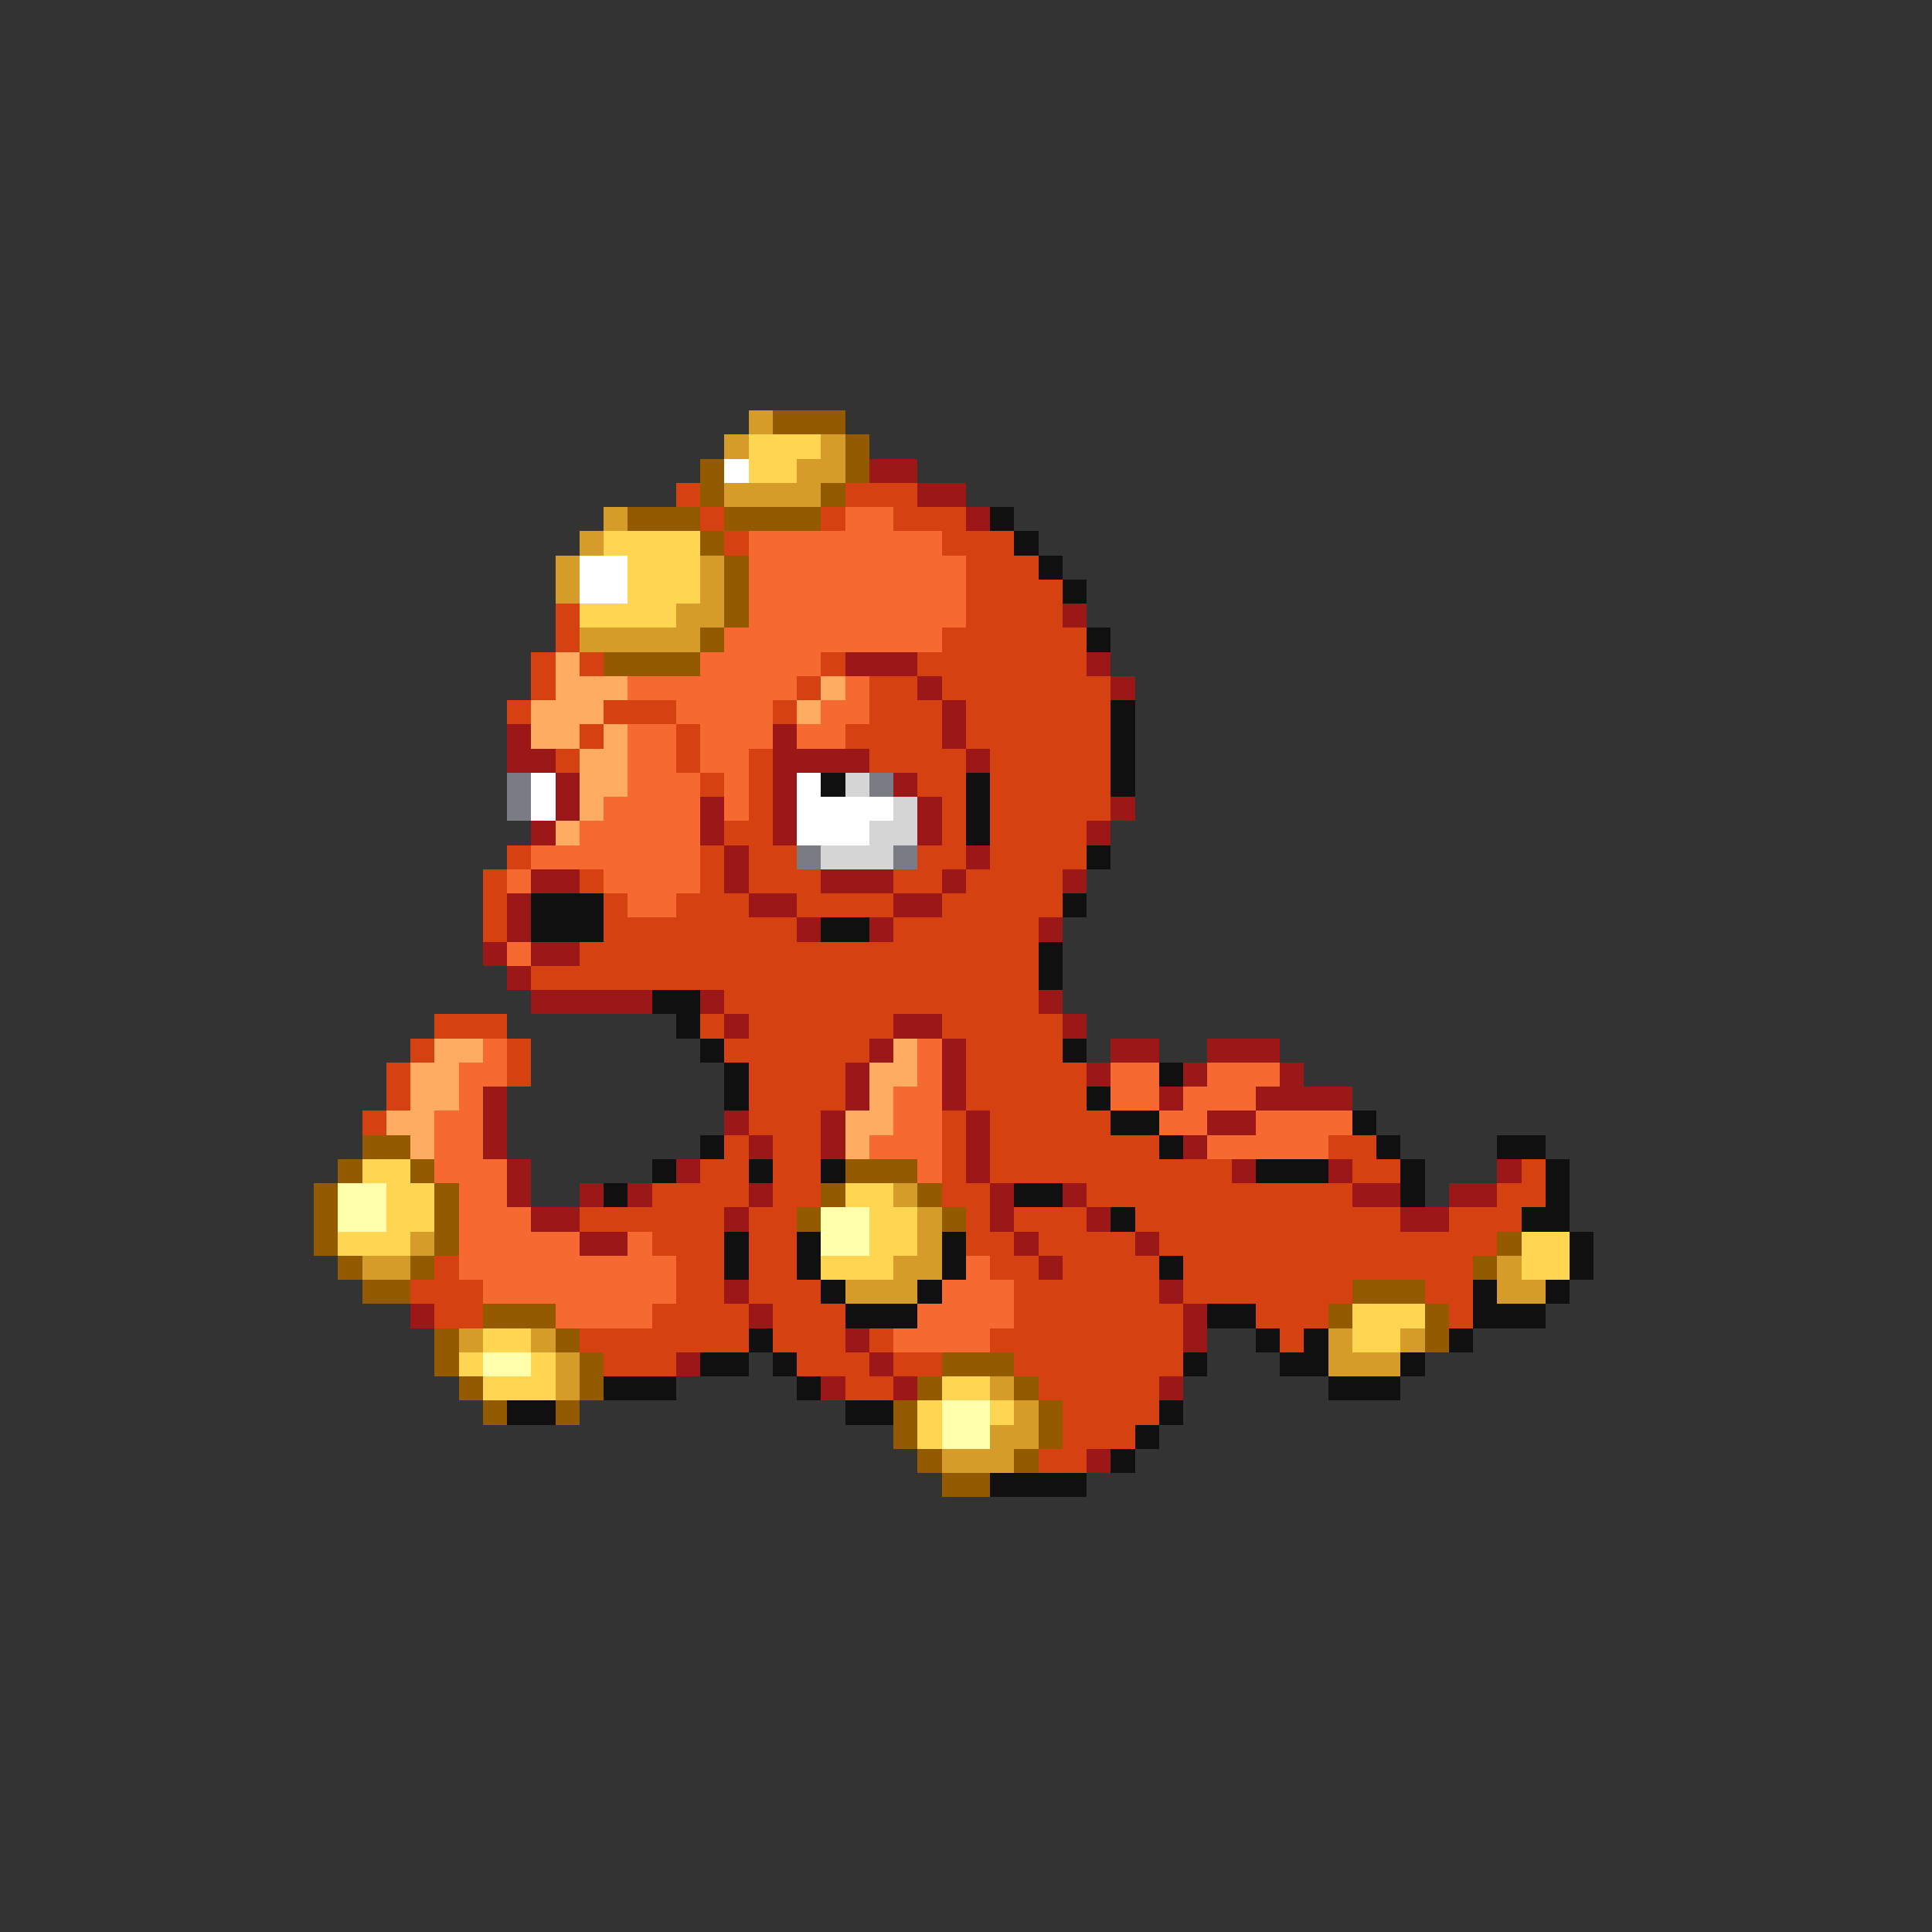 <svg xmlns="http://www.w3.org/2000/svg" viewBox="0 -0.5 80 80" shape-rendering="crispEdges">
<rect x="0" y="-0.5" width="80" height="80" fill="#333333" stroke="none"/>
<path stroke="#d59c29" d="M31 17h1M30 18h1M34 18h1M33 19h2M30 20h4M25 21h1M24 22h1M23 23h1M29 23h1M23 24h1M29 24h1M28 25h2M24 26h5M37 49h1M38 50h1M17 51h1M38 51h1M15 52h2M37 52h2M62 52h1M35 53h3M62 53h2M19 55h1M22 55h1M55 55h1M58 55h1M23 56h1M55 56h3M23 57h1M41 57h1M42 58h1M41 59h2M39 60h3" />
<path stroke="#945a00" d="M32 17h3M35 18h1M29 19h1M35 19h1M29 20h1M34 20h1M26 21h3M30 21h4M29 22h1M30 23h1M30 24h1M30 25h1M29 26h1M25 27h4M15 47h2M14 48h1M17 48h1M35 48h3M13 49h1M18 49h1M34 49h1M38 49h1M13 50h1M18 50h1M33 50h1M39 50h1M13 51h1M18 51h1M62 51h1M14 52h1M17 52h1M61 52h1M15 53h2M56 53h3M20 54h3M55 54h1M59 54h1M18 55h1M23 55h1M59 55h1M18 56h1M24 56h1M39 56h3M19 57h1M24 57h1M38 57h1M42 57h1M20 58h1M23 58h1M37 58h1M43 58h1M37 59h1M43 59h1M38 60h1M42 60h1M39 61h2" />
<path stroke="#ffd552" d="M31 18h3M31 19h2M25 22h4M26 23h3M26 24h3M24 25h4M15 48h2M16 49h2M35 49h2M16 50h2M36 50h2M14 51h3M36 51h2M63 51h2M34 52h3M63 52h2M56 54h3M20 55h2M56 55h2M19 56h1M22 56h1M20 57h3M39 57h2M38 58h1M41 58h1M38 59h1" />
<path stroke="#ffffff" d="M30 19h1M24 23h2M24 24h2M22 32h1M33 32h1M22 33h1M33 33h4M33 34h3" />
<path stroke="#9c1818" d="M36 19h2M38 20h2M40 21h1M44 25h1M35 27h3M45 27h1M38 28h1M46 28h1M39 29h1M21 30h1M32 30h1M39 30h1M21 31h2M32 31h4M40 31h1M23 32h1M32 32h1M37 32h1M23 33h1M29 33h1M32 33h1M38 33h1M46 33h1M22 34h1M29 34h1M32 34h1M38 34h1M45 34h1M30 35h1M40 35h1M22 36h2M30 36h1M34 36h3M39 36h1M44 36h1M21 37h1M31 37h2M37 37h2M21 38h1M33 38h1M36 38h1M43 38h1M20 39h1M22 39h2M21 40h1M22 41h5M29 41h1M43 41h1M30 42h1M37 42h2M44 42h1M36 43h1M39 43h1M46 43h2M50 43h3M35 44h1M39 44h1M45 44h1M49 44h1M53 44h1M20 45h1M35 45h1M39 45h1M48 45h1M52 45h4M20 46h1M30 46h1M34 46h1M40 46h1M50 46h2M20 47h1M31 47h1M34 47h1M40 47h1M49 47h1M21 48h1M28 48h1M40 48h1M51 48h1M55 48h1M62 48h1M21 49h1M24 49h1M26 49h1M31 49h1M41 49h1M44 49h1M56 49h2M60 49h2M22 50h2M30 50h1M41 50h1M45 50h1M58 50h2M24 51h2M42 51h1M47 51h1M43 52h1M30 53h1M48 53h1M17 54h1M31 54h1M49 54h1M35 55h1M49 55h1M28 56h1M36 56h1M34 57h1M37 57h1M48 57h1M45 60h1" />
<path stroke="#d54110" d="M28 20h1M35 20h3M29 21h1M34 21h1M37 21h3M30 22h1M39 22h3M40 23h3M40 24h4M23 25h1M40 25h4M23 26h1M39 26h6M22 27h1M24 27h1M34 27h1M38 27h7M22 28h1M33 28h1M36 28h2M39 28h7M21 29h1M25 29h3M32 29h1M36 29h3M40 29h6M24 30h1M28 30h1M35 30h4M40 30h6M23 31h1M28 31h1M31 31h1M36 31h4M41 31h5M29 32h1M31 32h1M38 32h2M41 32h5M31 33h1M39 33h1M41 33h5M30 34h2M39 34h1M41 34h4M21 35h1M29 35h1M31 35h2M38 35h2M41 35h4M20 36h1M24 36h1M29 36h1M31 36h3M37 36h2M40 36h4M20 37h1M25 37h1M28 37h3M33 37h4M39 37h5M20 38h1M25 38h8M37 38h6M24 39h19M22 40h21M30 41h13M18 42h3M29 42h1M31 42h6M39 42h5M17 43h1M21 43h1M30 43h6M40 43h4M16 44h1M21 44h1M31 44h4M40 44h5M16 45h1M31 45h4M40 45h5M15 46h1M31 46h3M39 46h1M41 46h5M30 47h1M32 47h2M39 47h1M41 47h7M55 47h2M29 48h2M32 48h2M39 48h1M41 48h10M56 48h2M63 48h1M27 49h4M32 49h2M39 49h2M45 49h11M62 49h2M24 50h6M31 50h2M40 50h1M42 50h3M47 50h11M60 50h3M27 51h3M31 51h2M40 51h2M43 51h4M48 51h14M18 52h1M28 52h2M31 52h2M41 52h2M44 52h4M49 52h12M17 53h3M28 53h2M31 53h3M42 53h6M49 53h7M59 53h2M18 54h2M27 54h4M32 54h3M42 54h7M52 54h3M60 54h1M24 55h7M32 55h3M36 55h1M41 55h8M53 55h1M25 56h3M33 56h3M37 56h2M42 56h7M35 57h2M43 57h5M44 58h4M44 59h3M43 60h2" />
<path stroke="#f66a31" d="M35 21h2M31 22h8M31 23h9M31 24h9M31 25h9M30 26h9M29 27h5M26 28h7M35 28h1M28 29h4M34 29h2M26 30h2M29 30h3M33 30h2M26 31h2M29 31h2M26 32h3M30 32h1M25 33h4M30 33h1M24 34h5M22 35h7M21 36h1M25 36h4M26 37h2M21 39h1M20 43h1M38 43h1M19 44h2M38 44h1M46 44h2M50 44h3M19 45h1M37 45h2M46 45h2M49 45h3M18 46h2M37 46h2M48 46h2M52 46h4M18 47h2M36 47h3M50 47h5M18 48h3M38 48h1M19 49h2M19 50h3M19 51h5M26 51h1M19 52h9M40 52h1M20 53h8M39 53h3M23 54h4M38 54h4M37 55h4" />
<path stroke="#101010" d="M41 21h1M42 22h1M43 23h1M44 24h1M45 26h1M46 29h1M46 30h1M46 31h1M34 32h1M40 32h1M46 32h1M40 33h1M40 34h1M45 35h1M22 37h3M44 37h1M22 38h3M34 38h2M43 39h1M43 40h1M27 41h2M28 42h1M29 43h1M44 43h1M30 44h1M48 44h1M30 45h1M45 45h1M46 46h2M56 46h1M29 47h1M48 47h1M57 47h1M62 47h2M27 48h1M31 48h1M34 48h1M52 48h3M58 48h1M64 48h1M25 49h1M42 49h2M58 49h1M64 49h1M46 50h1M63 50h2M30 51h1M33 51h1M39 51h1M65 51h1M30 52h1M33 52h1M39 52h1M48 52h1M65 52h1M34 53h1M38 53h1M61 53h1M64 53h1M35 54h3M50 54h2M61 54h3M31 55h1M52 55h1M54 55h1M60 55h1M29 56h2M32 56h1M49 56h1M53 56h2M58 56h1M25 57h3M33 57h1M55 57h3M21 58h2M35 58h2M48 58h1M47 59h1M46 60h1M41 61h4" />
<path stroke="#ffac62" d="M23 27h1M23 28h3M34 28h1M22 29h3M33 29h1M22 30h2M25 30h1M24 31h2M24 32h2M24 33h1M23 34h1M18 43h2M37 43h1M17 44h2M36 44h2M17 45h2M36 45h1M16 46h2M35 46h2M17 47h1M35 47h1" />
<path stroke="#7b7b83" d="M21 32h1M36 32h1M21 33h1M33 35h1M37 35h1" />
<path stroke="#d5d5d5" d="M35 32h1M37 33h1M36 34h2M34 35h3" />
<path stroke="#ffffac" d="M14 49h2M14 50h2M34 50h2M34 51h2M20 56h2M39 58h2M39 59h2" />
</svg>
